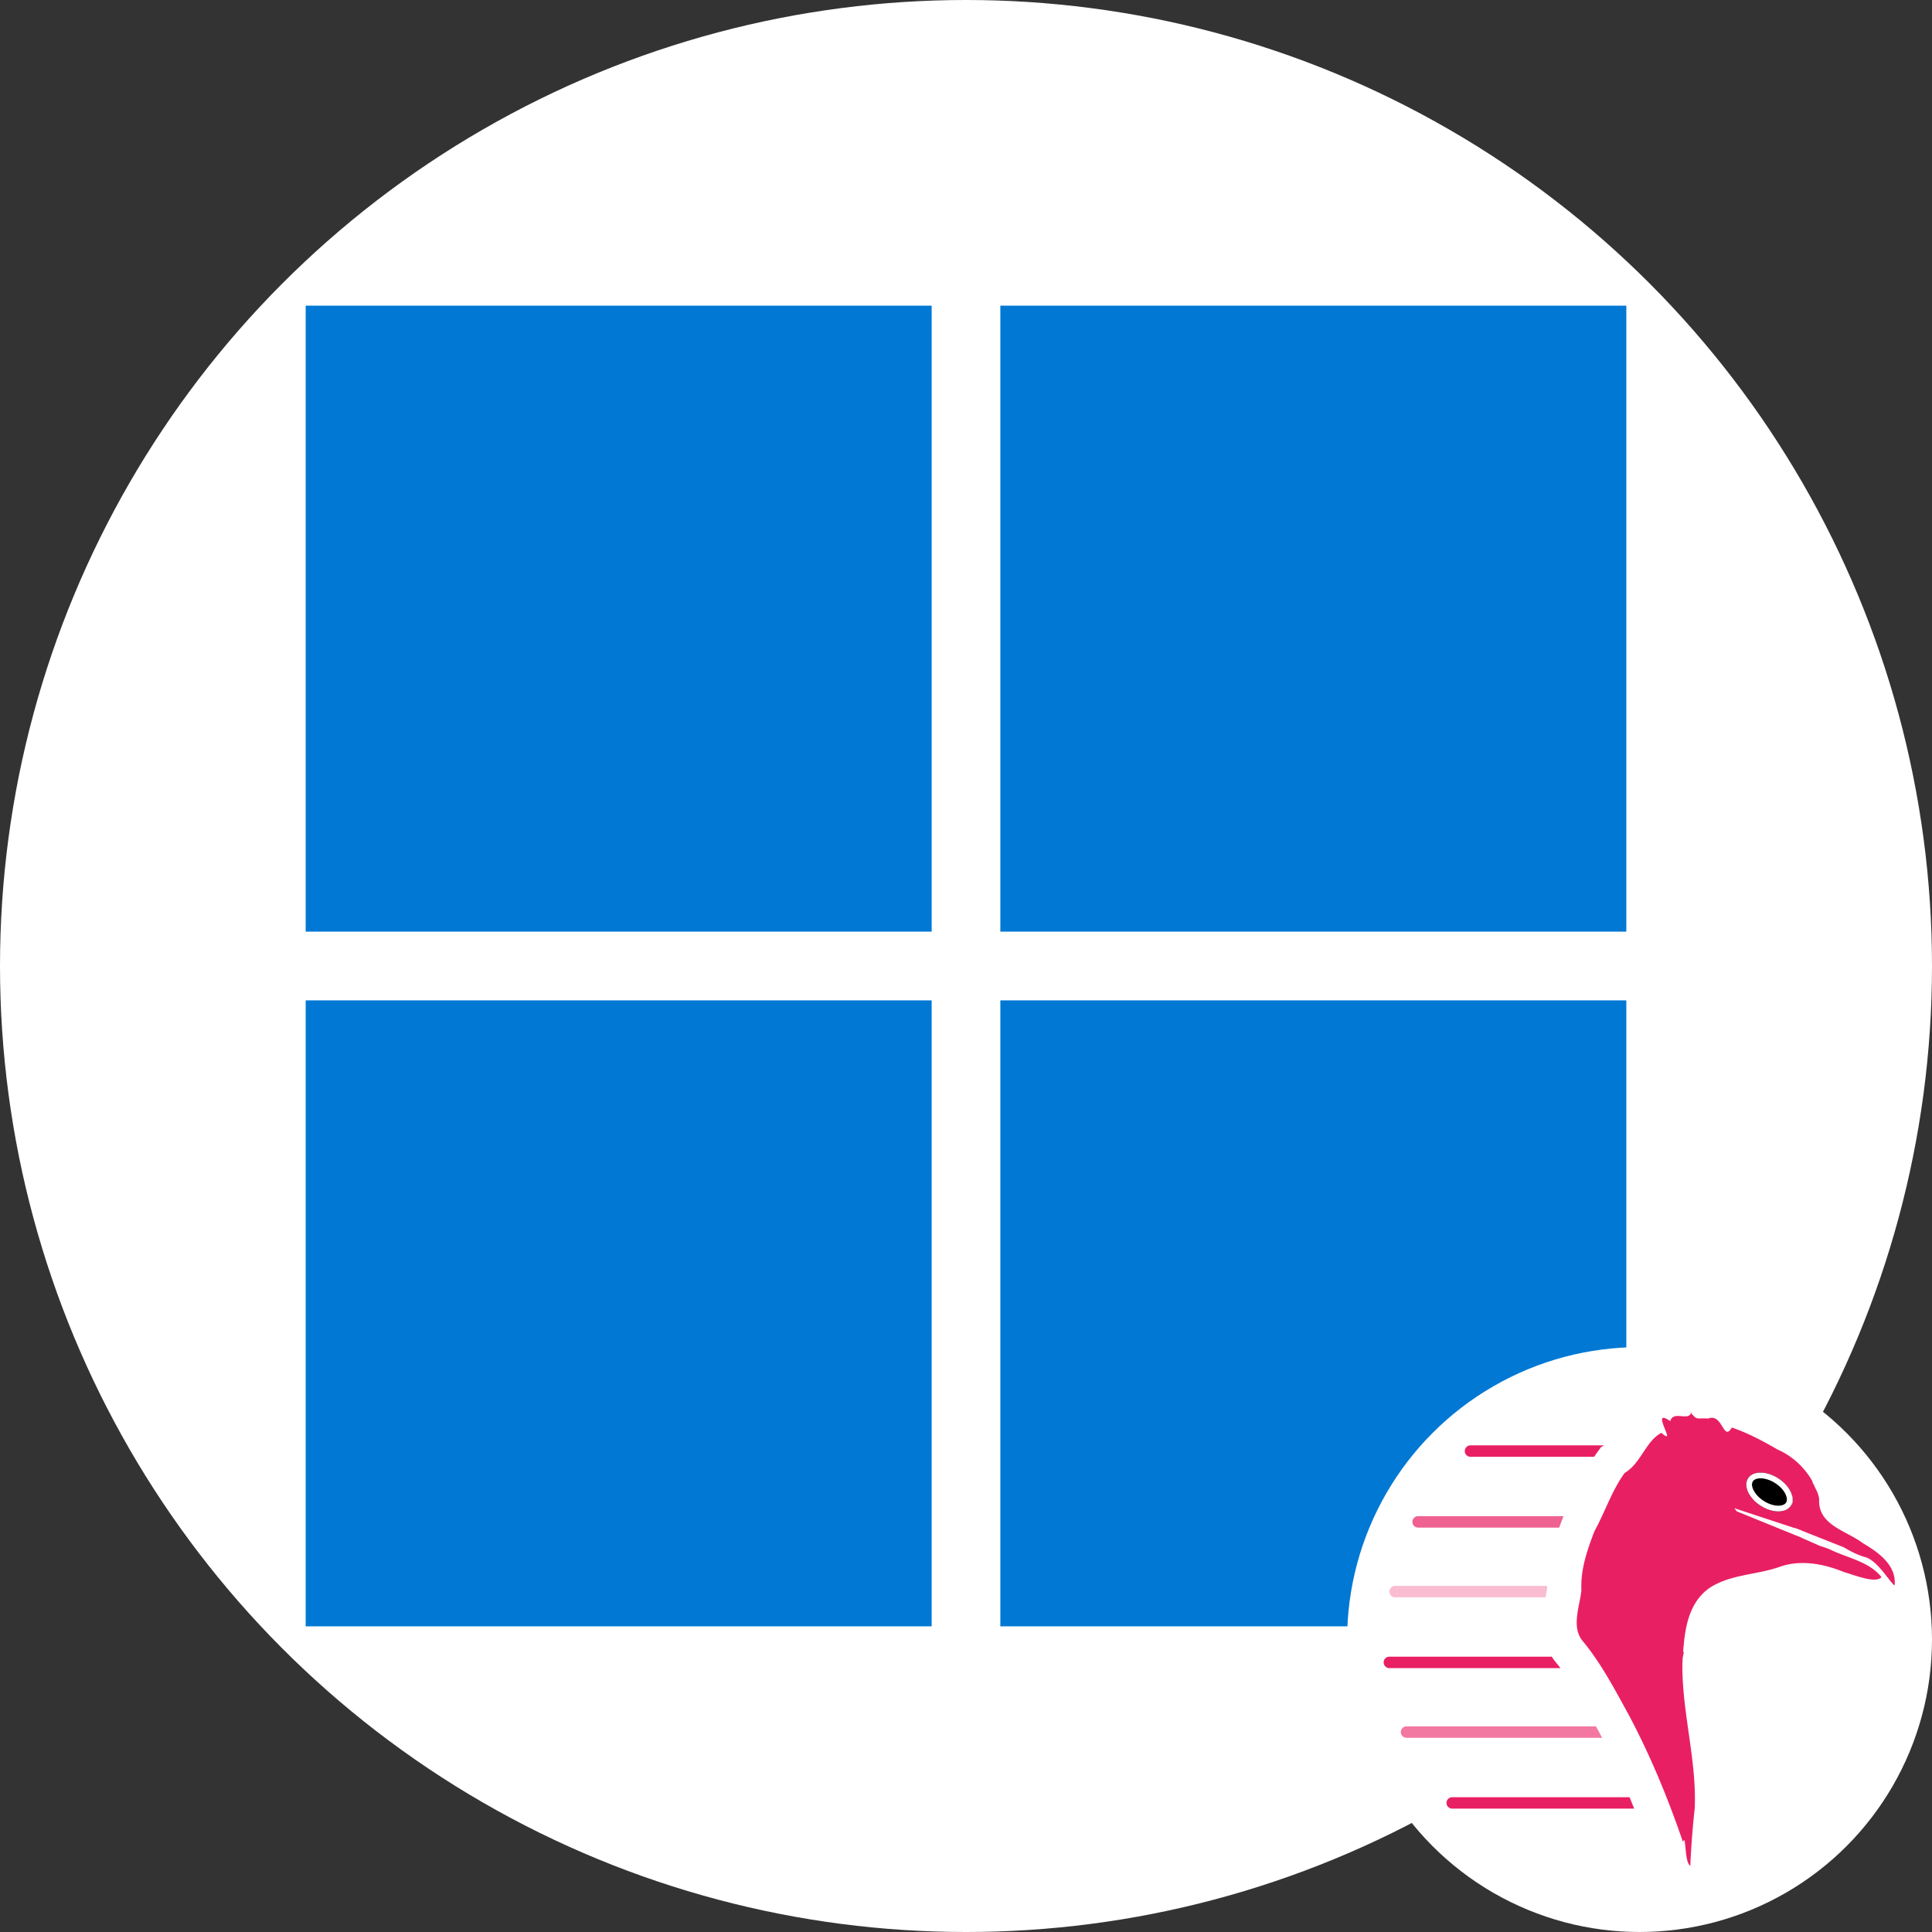 <svg width="512" height="512" fill="none" xmlns="http://www.w3.org/2000/svg"><rect width="100%" height="100%" fill="#333333" stroke="none"/><circle cx="256" cy="256" r="256" fill="#fff"/><g clip-path="url(#a)" fill="#0078D4"><path d="M246.899 80.999H81.007v165.892h165.892V80.999ZM430.991 81H265.099V246.89h165.892V80.999ZM246.898 265.108H81.006V431h165.892V265.108ZM430.991 265.108H265.099V431h165.892V265.108Z"/></g><circle cx="434.5" cy="434.5" r="77.5" fill="#fff"/><path d="M425.077 383.035h-35.382a1.513 1.513 0 0 0 0 3.028h32.771c.234-.348.476-.694.726-1.039l1.108-1.53.777-.459Z" fill="#E91F63"/><path d="M414.021 402.627c-.263.699-.54 1.435-.82 2.205H375.77a1.514 1.514 0 0 1 0-3.027h38.595l-.109.196-.235.626Z" fill="#E91F63" fill-opacity=".7"/><path d="M409.981 420.271h-40.266a1.514 1.514 0 0 0 0 3.028h39.851l.025-.131.009-.045c.188-.955.311-1.593.388-2.094a32.024 32.024 0 0 1-.007-.758Z" fill="#E91F63" fill-opacity=".3"/><path d="M411.238 439.041h-43.037a1.513 1.513 0 0 0 0 3.027h45.341a48.126 48.126 0 0 0-.91-1.146 15.72 15.72 0 0 1-1.394-1.881Z" fill="#E91F63"/><path d="M422.95 457.508h-50.208a1.513 1.513 0 0 0 0 3.027h51.827c-.299-.577-.6-1.152-.904-1.726l-.715-1.301Z" fill="#E91F63" fill-opacity=".6"/><path d="M431.847 476.277h-46.995a1.514 1.514 0 0 0 0 3.028h48.221c-.401-1.013-.81-2.022-1.226-3.028ZM448.208 374.214c-.594 2.65-4.774-.583-5.567 2.416-4.681-3.297-.287 3.568-.907 4.002l-.037-.007-.372-.113c-.231-.137-.561-.362-1.029-.795-4.15 2.151-5.404 8.069-9.75 10.636-3.452 4.764-5.167 10.326-8.025 15.473-1.903 5.057-3.702 10.134-3.432 15.619-.448 4.333-2.816 9.88.477 13.611 4.823 5.851 8.423 12.775 12.089 19.435 5.731 10.792 10.419 22.137 14.341 33.647.902-2.5.33 5.446 1.954 6.309.165-3.997.604-10.315 1.171-15.18.546-12.904-3.392-25.427-3.271-38.289.031-.537.053-1.091.085-1.638l.307-1.556-.19-.038c.446-6.278 1.481-12.972 6.866-16.837 5.451-3.689 12.452-3.51 18.54-5.621a18.85 18.85 0 0 1 4.132-.967c.011-.001.027.009.038.008 4.024-.424 8.066.41 11.88 1.827.057.021.126.054.182.075.347.131.723.268 1.065.407 2.831.824 8.409 3.097 9.848 1.308-3.308-4.176-9.096-5.063-13.709-7.361a31.505 31.505 0 0 0-2.588-.904l-4.545-2.001-1.119-.536-.007.038-16.373-6.661a8.24 8.24 0 0 0-.702-.848l16.133 5.312.015-.076c.558.245 1.116.465 1.691.649l-.007.038 11.272 4.469c1.87 1.152 3.912 2.135 5.904 2.666 3.237 1.142 6.501 6.953 7.535 7.409.496-5.347-4.269-8.723-8.309-11.111-4.584-3.467-12.179-4.862-11.687-11.852-.12-.517-.237-1.033-.405-1.545l-1.453-3.015.084-.023c-2.072-3.717-5.411-6.775-9.274-8.458-3.727-2.175-7.956-4.435-12.117-5.823-2.268 3.949-2.379-3.955-6.276-2.381-3.099-.238-2.843.644-4.715-1.718h.257Zm19.324 16.692c1.102.187 2.313.635 3.492 1.319 3.127 1.821 4.833 4.704 3.822 6.438-1.011 1.733-4.38 1.651-7.506-.178-3.126-1.828-4.843-4.655-3.83-6.401.632-1.087 2.188-1.489 4.022-1.178Z" fill="#E91F63"/><path d="M466.591 399.038c3.134 2.005 6.718 2.001 8.004-.009 1.286-2.01-.212-5.265-3.347-7.27-3.134-2.005-6.717-2.001-8.003.009-1.286 2.01.212 5.265 3.346 7.27Z" fill="#000"/><path fill-rule="evenodd" clip-rule="evenodd" d="M471.284 399.026c1.138-.001 1.765-.39 2.036-.812.27-.423.36-1.156-.116-2.189-.467-1.015-1.411-2.121-2.771-2.991-1.36-.87-2.76-1.264-3.878-1.263-1.137.002-1.765.39-2.035.813-.27.422-.36 1.155.116 2.188.467 1.015 1.411 2.121 2.771 2.991 1.36.87 2.76 1.264 3.877 1.263Zm3.311.003c-1.286 2.01-4.87 2.014-8.004.009-3.134-2.005-4.632-5.26-3.346-7.27 1.286-2.01 4.869-2.014 8.003-.009 3.135 2.005 4.633 5.26 3.347 7.27Z" fill="#fff"/><defs><clipPath id="a"><path fill="#fff" transform="translate(81 81)" d="M0 0h350v350H0z"/></clipPath></defs></svg>